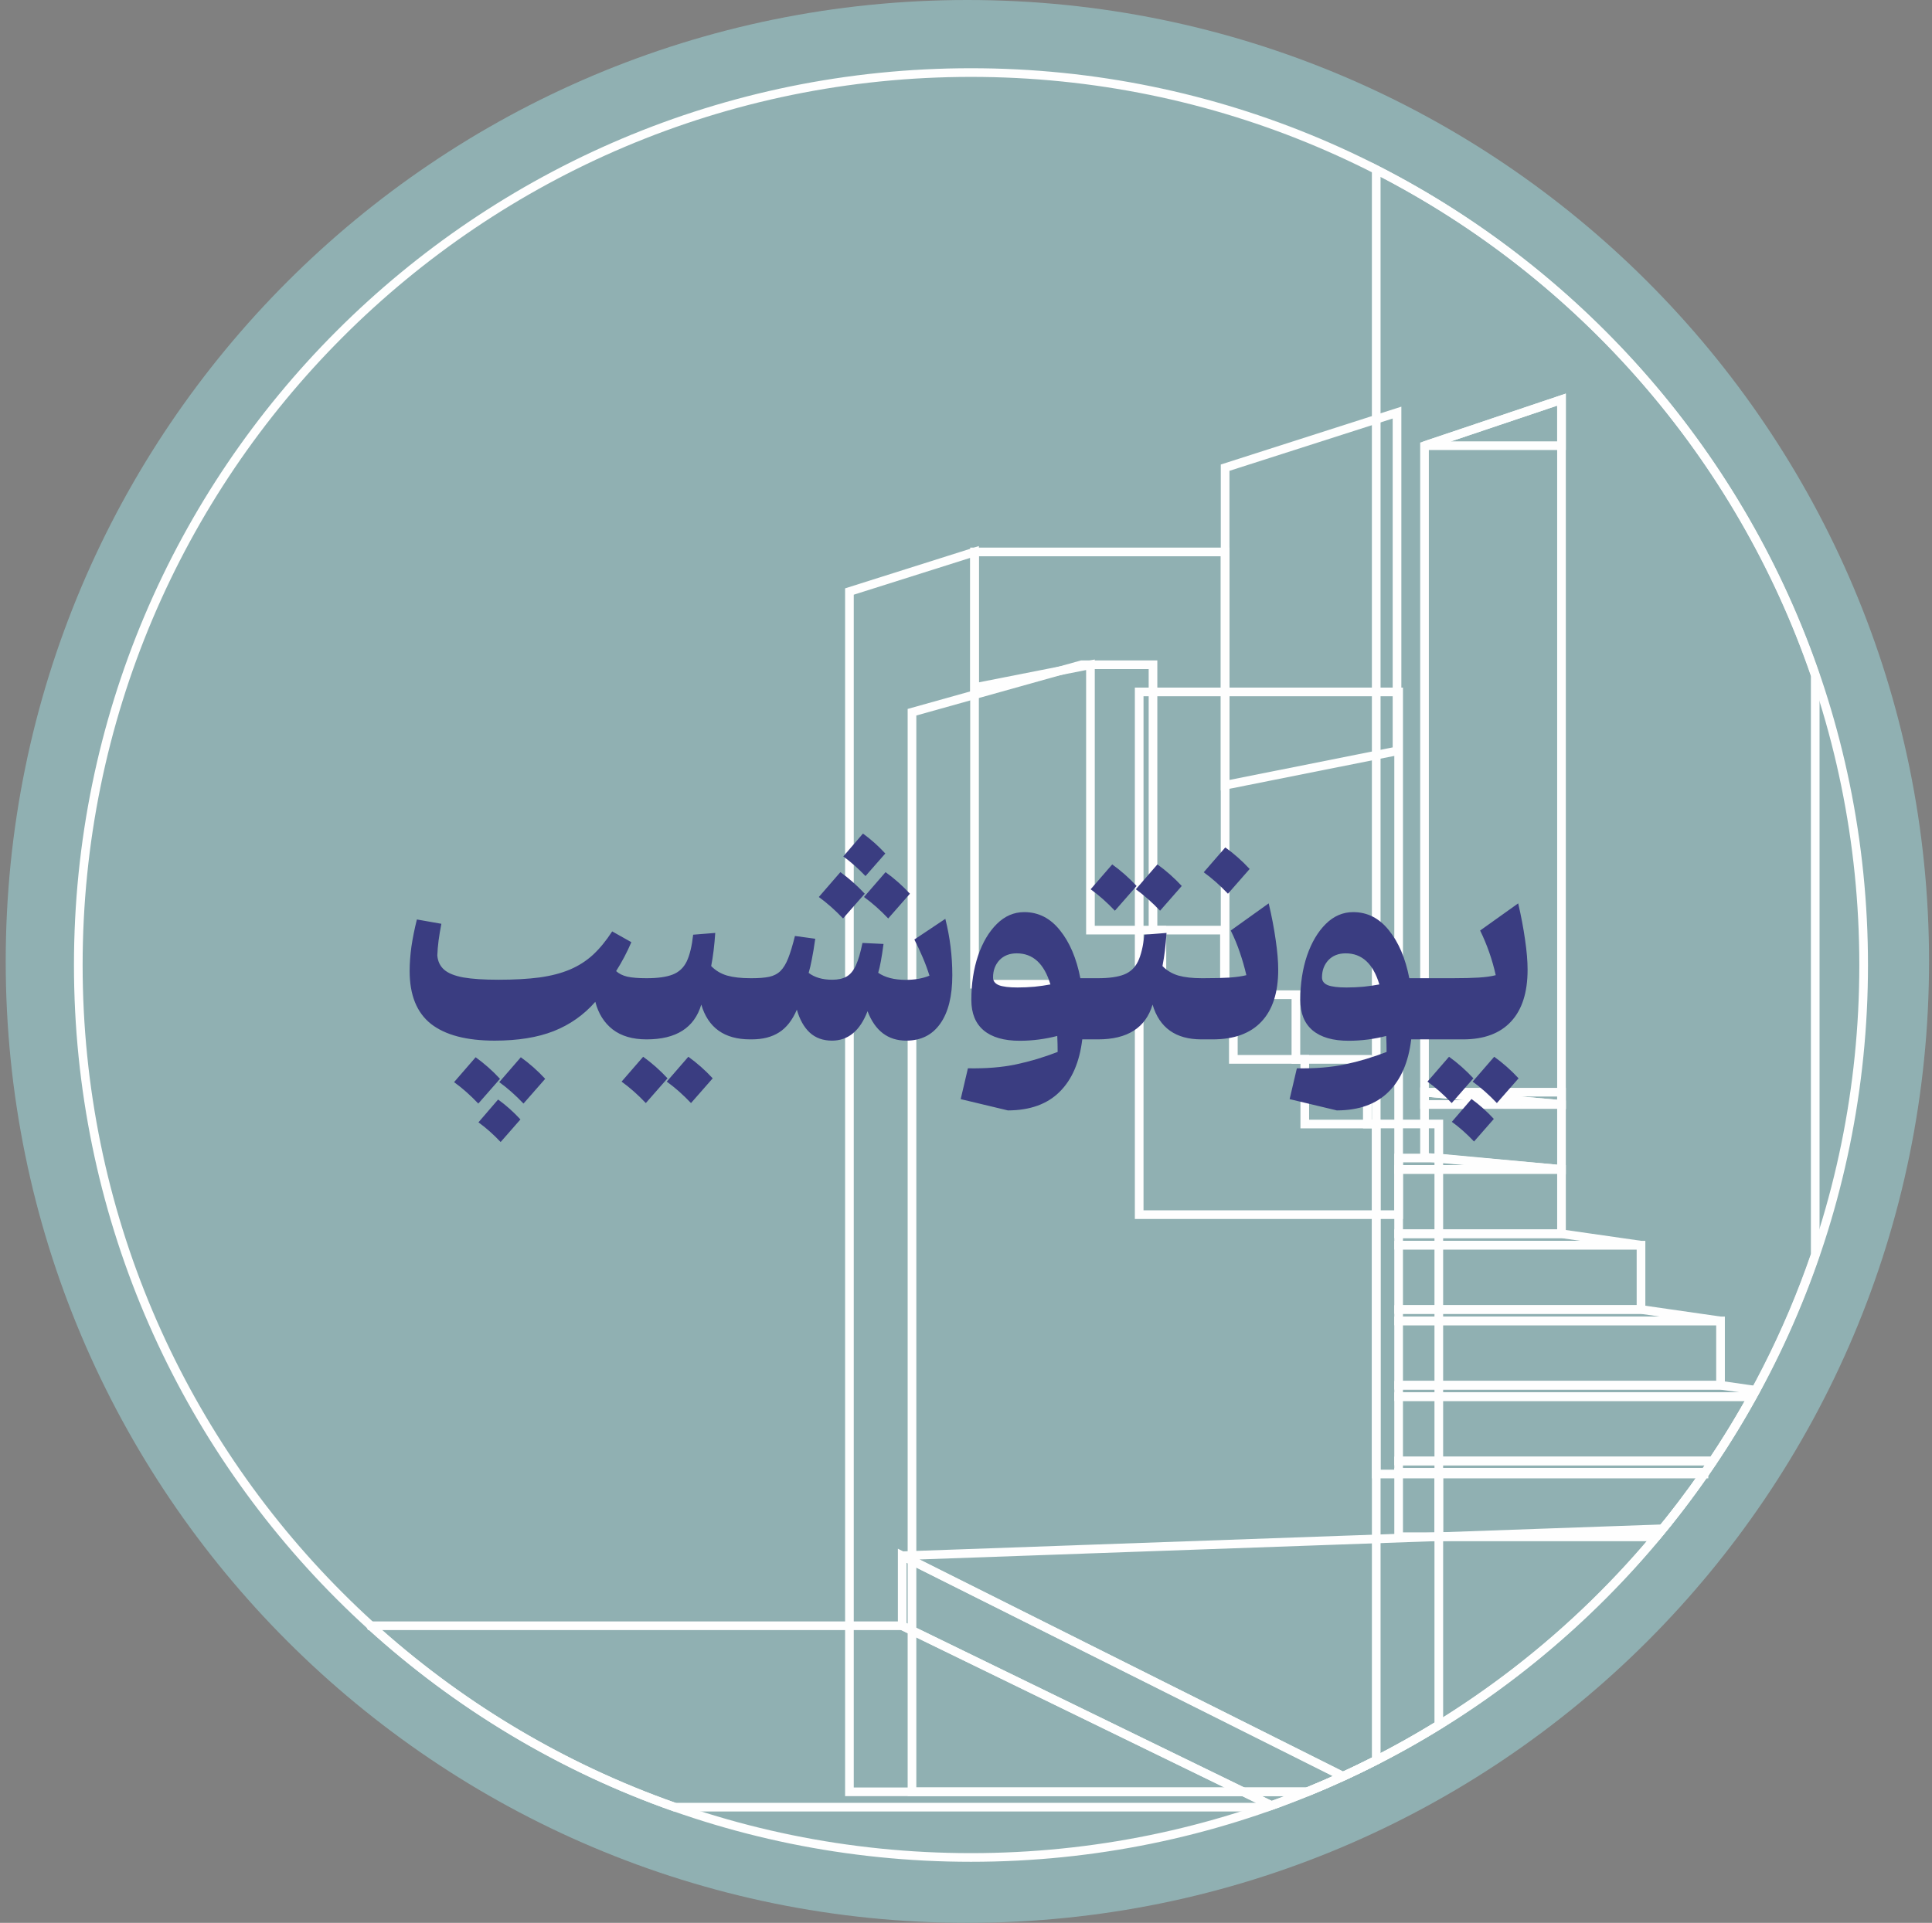 <svg width="223" height="222" viewBox="0 0 223 222" fill="none" xmlns="http://www.w3.org/2000/svg">
<rect x="0" y="0" width="223" height="222" fill="#808080" stroke="none"/>
<path d="M222.66 111C222.66 172.305 172.964 222 111.661 222C50.357 222 0.66 172.305 0.66 111C0.66 49.697 50.356 0 111.661 0C172.963 0 222.66 49.696 222.66 111Z" fill="#90B0B2"/>
<path d="M215.111 111.414C215.111 168.32 168.979 214.452 112.074 214.452C55.168 214.452 9.037 168.32 9.037 111.414C9.037 54.508 55.168 8.377 112.074 8.377C168.979 8.377 215.111 54.508 215.111 111.414Z" stroke="#FEFEFE" strokeWidth="0.666" strokeMiterlimit="2.613"/>
<path d="M161.25 86.7V47.635L141.409 53.995V90.659L161.25 86.7Z" stroke="#FEFEFE" strokeWidth="0.666" strokeMiterlimit="2.613"/>
<path d="M196.679 170.183H158.849V19.599C182.466 31.663 200.81 52.572 209.521 77.956V144.87C206.405 153.946 202.058 162.45 196.679 170.181V170.183Z" stroke="#FEFEFE" strokeWidth="0.666" strokeMiterlimit="2.613"/>
<path d="M164.424 51.458L180.235 46.137V127.518H164.424V51.458Z" stroke="#FEFEFE" strokeWidth="0.666" strokeMiterlimit="2.613"/>
<path d="M164.424 51.458H180.235V46.137L164.424 51.458Z" stroke="#FEFEFE" strokeWidth="0.666" strokeMiterlimit="2.613"/>
<path d="M131.49 140.236H161.437V79.885H131.49V140.236Z" stroke="#FEFEFE" strokeWidth="0.666" strokeMiterlimit="2.613"/>
<path d="M164.424 126.098L180.235 127.518V135.017L164.424 133.598V126.098Z" stroke="#FEFEFE" strokeWidth="0.666" strokeMiterlimit="2.613"/>
<path d="M166.072 133.7H161.436V135.017H180.235L166.072 133.7Z" stroke="#FEFEFE" strokeWidth="0.666" strokeMiterlimit="2.613"/>
<path d="M180.235 143.76H161.436V151.186H180.235H189.412V143.76H180.235Z" stroke="#FEFEFE" strokeWidth="0.666" strokeMiterlimit="2.613"/>
<path d="M189.412 152.504H180.235H161.436V159.931H180.235H189.412H198.591V152.504H189.412Z" stroke="#FEFEFE" strokeWidth="0.666" strokeMiterlimit="2.613"/>
<path d="M198.591 159.931H189.412H180.235H161.436V161.248H180.235H189.412H198.591H202.242C202.378 161.003 202.519 160.76 202.652 160.513L198.591 159.931Z" stroke="#FEFEFE" strokeWidth="0.666" strokeMiterlimit="2.613"/>
<path d="M180.235 142.443H161.436V143.76H180.235H189.412L180.235 142.443Z" stroke="#FEFEFE" strokeWidth="0.666" strokeMiterlimit="2.613"/>
<path d="M189.412 151.186H180.235H161.436V152.505H180.235H189.412H198.591L189.412 151.186Z" stroke="#FEFEFE" strokeWidth="0.666" strokeMiterlimit="2.613"/>
<path d="M198.591 161.248H189.412H180.235H161.436V168.675H180.235H189.412H197.714C199.324 166.27 200.834 163.79 202.242 161.248H198.591Z" stroke="#FEFEFE" strokeWidth="0.666" strokeMiterlimit="2.613"/>
<path d="M180.235 135.016H161.436V142.443H180.235V135.016Z" stroke="#FEFEFE" strokeWidth="0.666" strokeMiterlimit="2.613"/>
<path d="M196.813 169.991H189.413H180.236H161.437V177.418H180.236H189.413H191.162C193.154 175.033 195.04 172.553 196.813 169.991Z" stroke="#FEFEFE" strokeWidth="0.666" strokeMiterlimit="2.613"/>
<path d="M197.714 168.675H189.412H180.235H161.436V169.991H180.235H189.412H196.812C197.114 169.554 197.416 169.116 197.713 168.675H197.714Z" stroke="#FEFEFE" strokeWidth="0.666" strokeMiterlimit="2.613"/>
<path d="M141.409 113.633H112.485V63.724H141.409V113.633Z" stroke="#FEFEFE" strokeWidth="0.666" strokeMiterlimit="2.613"/>
<path d="M157.825 129.77V122.308H149.578V114.845H141.332V107.383H133.085V99.92V76.75H124.838L105.266 82.229V99.92V107.383V114.845V122.308V129.77V206.87H119.707H133.085H141.332H149.578H150.892C156.186 204.713 161.26 202.129 166.073 199.16V129.77H157.826H157.825Z" stroke="#FEFEFE" strokeWidth="0.666" strokeMiterlimit="2.613"/>
<path d="M150.604 129.77V122.308H142.358V114.845H134.111V107.383H125.864V99.921V76.75L112.487 79.386V63.726L98.045 68.294V82.23V99.922V107.384V114.847V122.309V129.772V206.871H112.487H125.864H134.111H142.358H150.604H150.891C153.603 205.766 156.261 204.555 158.851 203.231V129.772H150.604V129.77Z" stroke="#FEFEFE" strokeWidth="0.666" strokeMiterlimit="2.613"/>
<path d="M119.212 187.164L104.138 179.616V187.7L146.749 208.454C149.561 207.449 152.315 206.325 155.009 205.088L119.212 187.164Z" stroke="#FEFEFE" strokeWidth="0.666" strokeMiterlimit="2.613"/>
<path d="M124.722 178.886L104.16 179.616L119.235 187.164L155.021 205.081C169.414 198.466 182.02 188.632 191.918 176.5L124.722 178.884V178.886Z" stroke="#FEFEFE" strokeWidth="0.666" strokeMiterlimit="2.613"/>
<path d="M196.814 169.991H166.073V177.418H191.162C193.154 175.033 195.039 172.553 196.813 169.991H196.814Z" stroke="#FEFEFE" strokeWidth="0.666" strokeMiterlimit="2.613"/>
<path d="M180.235 127.518L164.424 126.098H180.235V127.518Z" stroke="#FEFEFE" strokeWidth="0.666" strokeMiterlimit="2.613"/>
<path d="M42.78 187.7H104.136L146.747 208.454C146.566 208.519 146.384 208.582 146.201 208.646H77.884C64.766 204.037 52.86 196.857 42.779 187.698L42.78 187.7Z" stroke="#FEFEFE" strokeWidth="0.666" strokeMiterlimit="2.613"/>
<path d="M57.098 120.146C53.846 120.146 51.395 119.502 49.744 118.213C48.103 116.914 47.283 114.878 47.283 112.104C47.283 111.226 47.352 110.288 47.488 109.292C47.635 108.296 47.845 107.251 48.118 106.157L50.945 106.655C50.809 107.349 50.701 107.993 50.623 108.589C50.545 109.185 50.496 109.761 50.477 110.317C50.535 111.001 50.799 111.548 51.268 111.958C51.736 112.368 52.478 112.666 53.494 112.852C54.51 113.027 55.857 113.115 57.537 113.115C59.353 113.115 60.931 113.027 62.269 112.852C63.606 112.666 64.773 112.363 65.769 111.943C66.766 111.523 67.654 110.957 68.436 110.244C69.217 109.521 69.959 108.618 70.662 107.534L72.874 108.779C72.386 109.922 71.8 111.035 71.116 112.119C71.448 112.422 71.883 112.637 72.42 112.764C72.967 112.881 73.699 112.939 74.617 112.939H74.632V120H74.617C73.016 120 71.717 119.619 70.721 118.857C69.734 118.086 69.065 117.021 68.714 115.664C67.386 117.178 65.784 118.306 63.909 119.048C62.044 119.78 59.773 120.146 57.098 120.146ZM54.9 122.065C55.906 122.788 56.844 123.618 57.713 124.556L55.208 127.412C54.29 126.445 53.357 125.62 52.41 124.937L54.9 122.065ZM60.115 122.065C61.121 122.788 62.059 123.618 62.928 124.556L60.423 127.412C59.505 126.445 58.572 125.62 57.625 124.937L60.115 122.065ZM57.493 126.943C58.411 127.607 59.27 128.374 60.071 129.243L57.786 131.851C56.946 130.962 56.092 130.205 55.223 129.58L57.493 126.943ZM74.647 112.939C75.926 112.939 76.927 112.798 77.649 112.515C78.372 112.231 78.909 111.729 79.261 111.006C79.612 110.273 79.861 109.243 80.008 107.915L82.557 107.71C82.508 108.442 82.444 109.126 82.366 109.761C82.288 110.396 82.195 110.986 82.088 111.533C82.586 112.051 83.196 112.417 83.919 112.632C84.642 112.837 85.545 112.939 86.629 112.939H86.761V120H86.585C83.616 120 81.736 118.662 80.945 115.986C80.144 118.662 78.045 120 74.647 120C74.295 120 74.041 119.727 73.885 119.18C73.728 118.623 73.65 117.72 73.65 116.47C73.65 115.229 73.728 114.331 73.885 113.774C74.041 113.218 74.295 112.939 74.647 112.939ZM74.236 122.007C75.242 122.729 76.18 123.56 77.049 124.497L74.544 127.354C73.626 126.387 72.693 125.562 71.746 124.878L74.236 122.007ZM79.451 122.007C80.457 122.729 81.394 123.56 82.264 124.497L79.759 127.354C78.841 126.387 77.908 125.562 76.961 124.878L79.451 122.007ZM86.775 112.939C87.586 112.939 88.255 112.886 88.782 112.778C89.31 112.661 89.744 112.437 90.086 112.104C90.428 111.763 90.726 111.27 90.98 110.625C91.233 109.98 91.492 109.126 91.756 108.062L94.1 108.384C93.963 109.351 93.831 110.146 93.704 110.771C93.587 111.387 93.465 111.904 93.338 112.324C94.031 112.852 94.939 113.115 96.062 113.115C96.736 113.115 97.288 112.993 97.718 112.749C98.147 112.505 98.504 112.075 98.787 111.46C99.07 110.845 99.324 109.98 99.549 108.867L101.98 108.984C101.775 110.537 101.57 111.646 101.365 112.31C102.156 112.856 103.221 113.13 104.559 113.13C105.584 113.13 106.492 112.969 107.283 112.646C107.059 111.924 106.795 111.211 106.492 110.508C106.189 109.795 105.872 109.116 105.54 108.472L109.114 106.084C109.651 108.203 109.92 110.371 109.92 112.588C109.92 115.01 109.456 116.875 108.528 118.184C107.61 119.492 106.302 120.146 104.603 120.146C102.493 120.146 101.004 119.014 100.135 116.748C99.266 119.014 97.898 120.146 96.033 120.146C94.998 120.146 94.144 119.839 93.47 119.224C92.806 118.608 92.308 117.725 91.976 116.572C91.458 117.783 90.774 118.657 89.925 119.194C89.085 119.731 88.035 120 86.775 120C86.424 120 86.17 119.727 86.014 119.18C85.857 118.623 85.779 117.725 85.779 116.484C85.779 115.244 85.857 114.346 86.014 113.789C86.17 113.223 86.424 112.939 86.775 112.939ZM99.607 96.24C100.525 96.904 101.385 97.671 102.186 98.54L99.9 101.147C99.061 100.269 98.206 99.512 97.337 98.877L99.607 96.24ZM97 100.693C98.006 101.416 98.943 102.246 99.812 103.184L97.308 106.04C96.39 105.073 95.457 104.248 94.51 103.564L97 100.693ZM102.215 100.693C103.221 101.416 104.158 102.246 105.027 103.184L102.522 106.04C101.604 105.073 100.672 104.248 99.725 103.564L102.215 100.693ZM122.034 119.604C121.37 119.78 120.667 119.917 119.925 120.015C119.192 120.112 118.45 120.161 117.698 120.161C115.882 120.161 114.495 119.761 113.538 118.96C112.591 118.159 112.117 116.992 112.117 115.459C112.117 113.574 112.376 111.865 112.894 110.332C113.421 108.799 114.144 107.578 115.062 106.67C115.979 105.762 117.034 105.308 118.226 105.308C119.856 105.308 121.229 106.006 122.342 107.402C123.465 108.789 124.251 110.635 124.7 112.939H126.736V120H124.92C124.607 122.617 123.738 124.634 122.312 126.05C120.887 127.476 118.895 128.193 116.336 128.203L110.887 126.899L111.722 123.34C113.831 123.379 115.687 123.228 117.288 122.886C118.899 122.544 120.496 122.065 122.078 121.45C122.078 120.835 122.063 120.22 122.034 119.604ZM121.243 113.657C120.53 111.265 119.236 110.068 117.361 110.068C116.521 110.068 115.853 110.332 115.354 110.859C114.866 111.387 114.622 112.051 114.622 112.852C114.622 113.262 114.847 113.56 115.296 113.745C115.755 113.921 116.473 114.009 117.449 114.009C118.104 114.009 118.758 113.979 119.412 113.921C120.066 113.853 120.677 113.765 121.243 113.657ZM126.736 112.939C128.016 112.939 129.017 112.798 129.739 112.515C130.462 112.231 130.999 111.729 131.351 111.006C131.702 110.273 131.951 109.243 132.098 107.915L134.646 107.71C134.598 108.442 134.534 109.126 134.456 109.761C134.378 110.396 134.285 110.986 134.178 111.533C134.676 112.051 135.286 112.417 136.009 112.632C136.731 112.837 137.635 112.939 138.719 112.939H138.851V120H138.675C135.706 120 133.826 118.662 133.035 115.986C132.234 118.662 130.135 120 126.736 120C126.385 120 126.131 119.727 125.975 119.18C125.818 118.623 125.74 117.72 125.74 116.47C125.74 115.229 125.818 114.331 125.975 113.774C126.131 113.218 126.385 112.939 126.736 112.939ZM128.377 99.8C129.383 100.522 130.32 101.353 131.189 102.29L128.685 105.146C127.767 104.18 126.834 103.354 125.887 102.671L128.377 99.8ZM133.592 99.8C134.598 100.522 135.535 101.353 136.404 102.29L133.899 105.146C132.981 104.18 132.049 103.354 131.102 102.671L133.592 99.8ZM138.865 112.939C140.125 112.939 141.146 112.915 141.927 112.866C142.718 112.808 143.362 112.715 143.86 112.588C143.655 111.699 143.406 110.83 143.113 109.98C142.83 109.131 142.479 108.281 142.059 107.432L146.438 104.297C146.79 105.781 147.059 107.188 147.244 108.516C147.439 109.834 147.537 110.981 147.537 111.958C147.537 114.585 146.893 116.582 145.604 117.949C144.324 119.316 142.449 120 139.979 120H138.865C138.514 120 138.26 119.727 138.104 119.18C137.947 118.623 137.869 117.72 137.869 116.47C137.869 115.229 137.947 114.331 138.104 113.774C138.26 113.218 138.514 112.939 138.865 112.939ZM141.429 97.837C142.435 98.56 143.372 99.39 144.241 100.327L141.736 103.184C140.818 102.217 139.886 101.392 138.938 100.708L141.429 97.837ZM160.003 119.604C159.339 119.78 158.636 119.917 157.894 120.015C157.161 120.112 156.419 120.161 155.667 120.161C153.851 120.161 152.464 119.761 151.507 118.96C150.56 118.159 150.086 116.992 150.086 115.459C150.086 113.574 150.345 111.865 150.862 110.332C151.39 108.799 152.112 107.578 153.03 106.67C153.948 105.762 155.003 105.308 156.194 105.308C157.825 105.308 159.197 106.006 160.311 107.402C161.434 108.789 162.22 110.635 162.669 112.939H164.705V120H162.889C162.576 122.617 161.707 124.634 160.281 126.05C158.855 127.476 156.863 128.193 154.305 128.203L148.855 126.899L149.69 123.34C151.8 123.379 153.655 123.228 155.257 122.886C156.868 122.544 158.465 122.065 160.047 121.45C160.047 120.835 160.032 120.22 160.003 119.604ZM159.212 113.657C158.499 111.265 157.205 110.068 155.33 110.068C154.49 110.068 153.821 110.332 153.323 110.859C152.835 111.387 152.591 112.051 152.591 112.852C152.591 113.262 152.815 113.56 153.265 113.745C153.724 113.921 154.441 114.009 155.418 114.009C156.072 114.009 156.727 113.979 157.381 113.921C158.035 113.853 158.646 113.765 159.212 113.657ZM164.705 112.939H167.649C168.86 112.939 169.866 112.915 170.667 112.866C171.468 112.817 172.127 112.725 172.645 112.588C172.244 110.791 171.644 109.072 170.843 107.432L175.237 104.297C175.579 105.771 175.843 107.168 176.028 108.486C176.224 109.805 176.321 110.962 176.321 111.958C176.321 114.585 175.682 116.582 174.402 117.949C173.133 119.316 171.292 120 168.88 120H164.705C164.354 120 164.1 119.727 163.943 119.18C163.787 118.623 163.709 117.72 163.709 116.47C163.709 115.22 163.787 114.321 163.943 113.774C164.1 113.218 164.354 112.939 164.705 112.939ZM167.254 122.007C168.26 122.729 169.197 123.56 170.066 124.497L167.562 127.354C166.644 126.387 165.711 125.562 164.764 124.878L167.254 122.007ZM172.469 122.007C173.475 122.729 174.412 123.56 175.281 124.497L172.776 127.354C171.858 126.387 170.926 125.562 169.979 124.878L172.469 122.007ZM169.847 126.885C170.765 127.549 171.624 128.315 172.425 129.185L170.14 131.792C169.3 130.903 168.445 130.146 167.576 129.521L169.847 126.885Z" fill="#3A3D81"/>
</svg>
